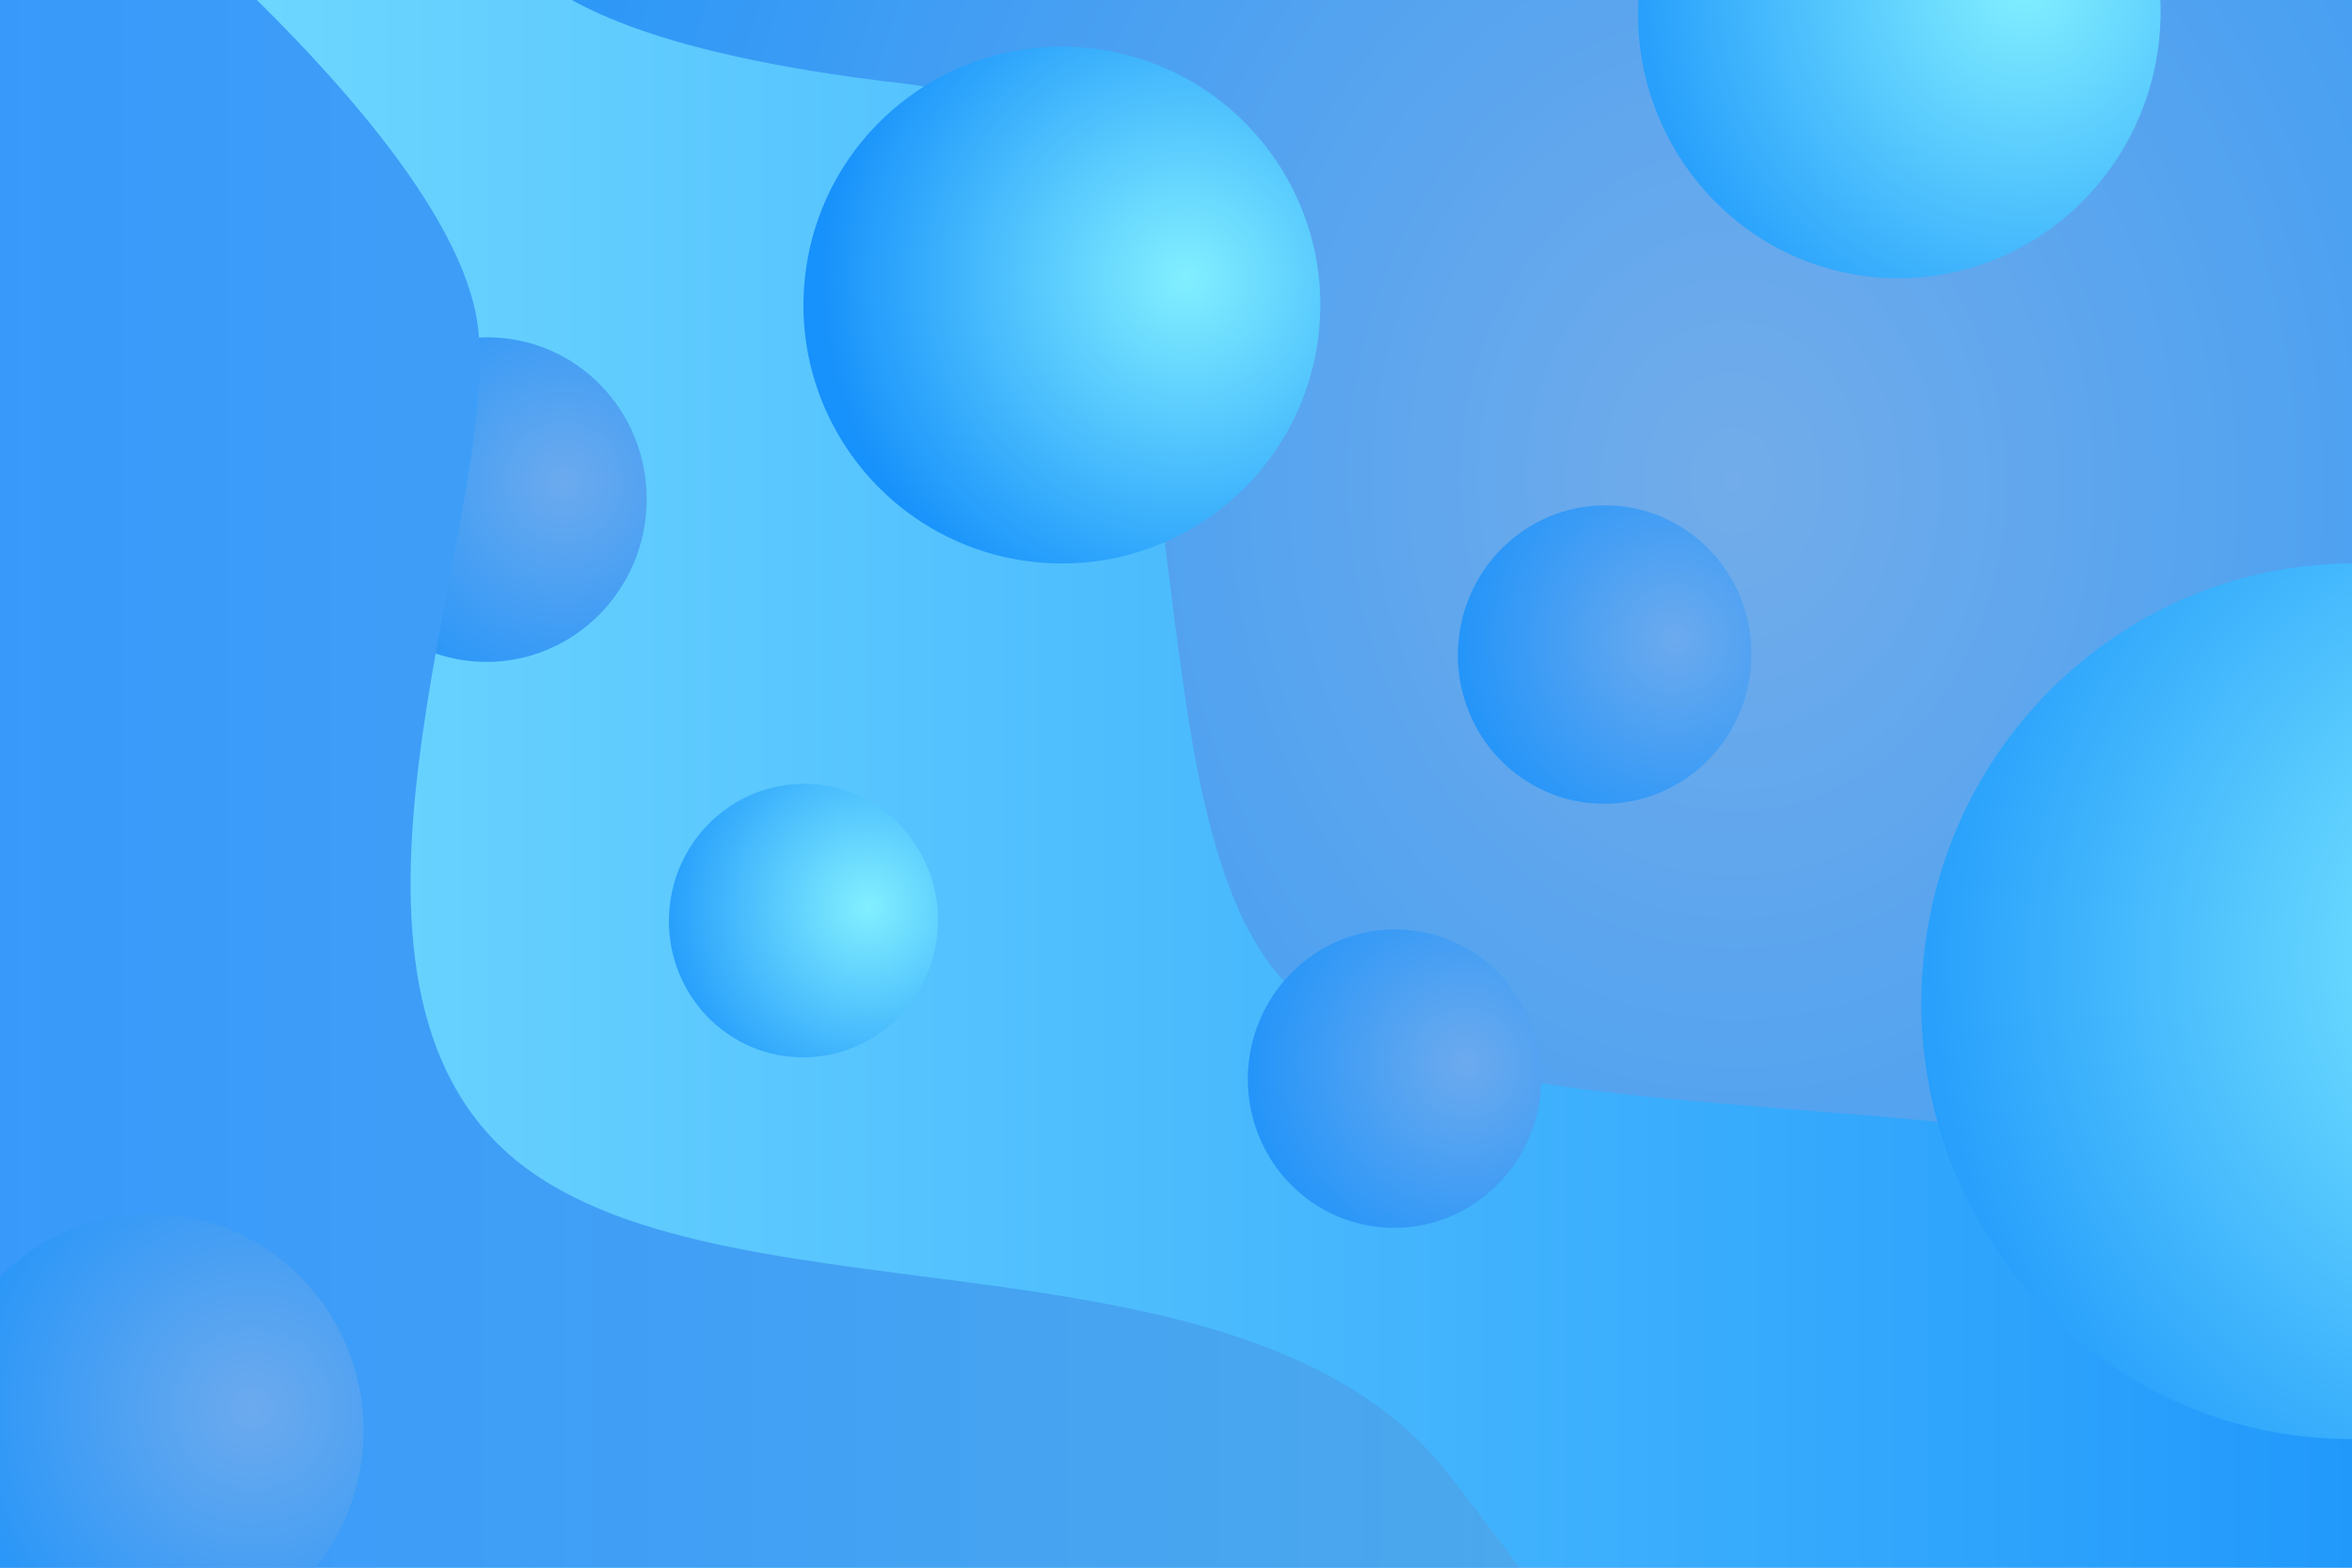 <?xml version="1.0" encoding="UTF-8" standalone="no"?>
<!DOCTYPE svg PUBLIC "-//W3C//DTD SVG 1.1//EN" "http://www.w3.org/Graphics/SVG/1.1/DTD/svg11.dtd">
<!-- Created with Vectornator (http://vectornator.io/) -->
<svg height="100%" stroke-miterlimit="10" style="fill-rule:nonzero;clip-rule:evenodd;stroke-linecap:round;stroke-linejoin:round;" version="1.1" viewBox="0 0 1620 1080" width="100%" xml:space="preserve" xmlns="http://www.w3.org/2000/svg" xmlns:vectornator="http://vectornator.io" xmlns:xlink="http://www.w3.org/1999/xlink">
<defs>
<radialGradient cx="0" cy="0" gradientTransform="matrix(1013.22 541.503 -456.893 1200.85 1196.97 331.944)" gradientUnits="userSpaceOnUse" id="RadialGradient" r="1">
<stop offset="0" stop-color="#72acea"/>
<stop offset="1" stop-color="#1791fb"/>
</radialGradient>
<linearGradient gradientTransform="matrix(1746.23 3.92065e-14 -2.45838e-14 1746.23 52.034 553.733)" gradientUnits="userSpaceOnUse" id="LinearGradient" x1="0" x2="1" y1="0" y2="0">
<stop offset="0" stop-color="#74dcff"/>
<stop offset="1" stop-color="#1791fb"/>
</linearGradient>
<filter color-interpolation-filters="sRGB" filterUnits="userSpaceOnUse" height="1706.01" id="Filter" width="2762.34" x="-32.966" y="-299.273">
<feDropShadow dx="40" dy="0" flood-color="#387494" flood-opacity="0.5" in="SourceGraphic" result="Shadow" stdDeviation="50"/>
</filter>
<radialGradient cx="0" cy="0" gradientTransform="matrix(172.318 -88.762 86.695 174.886 388.171 332.533)" gradientUnits="userSpaceOnUse" id="RadialGradient_2" r="1">
<stop offset="0" stop-color="#6caaee"/>
<stop offset="1" stop-color="#1791fb"/>
</radialGradient>
<filter color-interpolation-filters="sRGB" filterUnits="userSpaceOnUse" height="385.338" id="Filter_2" width="381.662" x="144.621" y="151.529">
<feDropShadow dx="0" dy="0" flood-color="#ffffff" flood-opacity="0.74" in="SourceGraphic" result="Shadow" stdDeviation="32.343"/>
</filter>
<linearGradient gradientTransform="matrix(1521.84 0 0 1521.84 -315.494 570.602)" gradientUnits="userSpaceOnUse" id="LinearGradient_2" x1="0" x2="1" y1="0" y2="0">
<stop offset="0" stop-color="#3395ff"/>
<stop offset="1" stop-color="#4eaaeb"/>
</linearGradient>
<filter color-interpolation-filters="sRGB" filterUnits="userSpaceOnUse" height="1739.75" id="Filter_3" width="1771.84" x="-430.494" y="-299.273">
<feDropShadow dx="10" dy="0" flood-color="#3a558a" flood-opacity="1" in="SourceGraphic" result="Shadow" stdDeviation="50"/>
</filter>
<radialGradient cx="0" cy="0" gradientTransform="matrix(158.418 -81.602 79.702 160.779 1153.71 440.217)" gradientUnits="userSpaceOnUse" id="RadialGradient_3" r="1">
<stop offset="0" stop-color="#6caaee"/>
<stop offset="1" stop-color="#1791fb"/>
</radialGradient>
<filter color-interpolation-filters="sRGB" filterUnits="userSpaceOnUse" height="367.299" id="Filter_4" width="363.92" x="949.158" y="267.291">
<feDropShadow dx="25.874" dy="0" flood-color="#387494" flood-opacity="0.74" in="SourceGraphic" result="Shadow" stdDeviation="32.343"/>
</filter>
<radialGradient cx="0" cy="0" gradientTransform="matrix(158.418 -81.602 79.702 160.779 1009.02 732.384)" gradientUnits="userSpaceOnUse" id="RadialGradient_4" r="1">
<stop offset="0" stop-color="#6caaee"/>
<stop offset="1" stop-color="#1791fb"/>
</radialGradient>
<filter color-interpolation-filters="sRGB" filterUnits="userSpaceOnUse" height="367.299" id="Filter_5" width="363.92" x="778.592" y="559.458">
<feDropShadow dx="0" dy="0" flood-color="#ffffff" flood-opacity="0.74" in="SourceGraphic" result="Shadow" stdDeviation="32.343"/>
</filter>
<radialGradient cx="0" cy="0" gradientTransform="matrix(230.959 -118.968 116.198 234.401 173.651 970.557)" gradientUnits="userSpaceOnUse" id="RadialGradient_5" r="1">
<stop offset="0" stop-color="#6caaee"/>
<stop offset="1" stop-color="#1791fb"/>
</radialGradient>
<filter color-interpolation-filters="sRGB" filterUnits="userSpaceOnUse" height="799.724" id="Filter_6" width="794.797" x="-294.407" y="586.33">
<feDropShadow dx="0" dy="0" flood-color="#ffffff" flood-opacity="0.74" in="SourceGraphic" result="Shadow" stdDeviation="100"/>
</filter>
<radialGradient cx="0" cy="0" gradientTransform="matrix(464.807 -239.425 233.85 471.734 1762.2 658.314)" gradientUnits="userSpaceOnUse" id="RadialGradient_6" r="1">
<stop offset="0" stop-color="#82efff"/>
<stop offset="1" stop-color="#1791fb"/>
</radialGradient>
<filter color-interpolation-filters="sRGB" filterUnits="userSpaceOnUse" height="764.911" id="Filter_7" width="754.997" x="1242.5" y="307.323">
<feDropShadow dx="0" dy="0" flood-color="#ffffff" flood-opacity="0.74" in="SourceGraphic" result="Shadow" stdDeviation="32.343"/>
</filter>
<radialGradient cx="0" cy="0" gradientTransform="matrix(145.205 -74.796 73.054 147.369 597.821 624.389)" gradientUnits="userSpaceOnUse" id="RadialGradient_7" r="1">
<stop offset="0" stop-color="#82efff"/>
<stop offset="1" stop-color="#1791fb"/>
</radialGradient>
<filter color-interpolation-filters="sRGB" filterUnits="userSpaceOnUse" height="350.152" id="Filter_8" width="347.055" x="379.87" y="459.142">
<feDropShadow dx="0" dy="0" flood-color="#ffffff" flood-opacity="0.74" in="SourceGraphic" result="Shadow" stdDeviation="32.343"/>
</filter>
<radialGradient cx="0" cy="0" gradientTransform="matrix(281.996 -145.258 141.875 286.198 1394.48 -10.385)" gradientUnits="userSpaceOnUse" id="RadialGradient_8" r="1">
<stop offset="0" stop-color="#82efff"/>
<stop offset="1" stop-color="#1791fb"/>
</radialGradient>
<filter color-interpolation-filters="sRGB" filterUnits="userSpaceOnUse" height="527.671" id="Filter_9" width="521.656" x="1047.37" y="-255.131">
<feDropShadow dx="0" dy="0" flood-color="#ffffff" flood-opacity="0.74" in="SourceGraphic" result="Shadow" stdDeviation="32.343"/>
</filter>
<radialGradient cx="0" cy="0" gradientTransform="matrix(240.014 -81.522 81.522 240.014 816.701 191.754)" gradientUnits="userSpaceOnUse" id="RadialGradient_9" r="1">
<stop offset="0" stop-color="#82efff"/>
<stop offset="1" stop-color="#1791fb"/>
</radialGradient>
<filter color-interpolation-filters="sRGB" filterUnits="userSpaceOnUse" height="625.458" id="Filter_10" width="625.458" x="461.785" y="-102.553">
<feDropShadow dx="43.112" dy="0" flood-color="#387494" flood-opacity="0.74" in="SourceGraphic" result="Shadow" stdDeviation="53.889"/>
</filter>
</defs>
<path d="M0 0L1620 0L1620 1080L0 1080L0 0Z" fill="url(#RadialGradient)" fill-rule="nonzero" opacity="1" stroke="none" vectornator:artboardBackground="true"/>
<clipPath id="ArtboardFrame">
<rect height="1080" width="1620" x="0" y="0"/>
</clipPath>
<g clip-path="url(#ArtboardFrame)" id="Layer-1" vectornator:layerName="Layer 1">
<path d="M351.722-99.835C351.722-99.835 258.542 16.099 624.17 57.779C870.835 85.897 749.022 578.83 901.975 691.971C1054.93 805.111 1499.5 718.778 1667.49 879.38C1835.48 1039.98 2564.37 1088.41 2564.37 1088.41L328.018 1281.74C328.018 1281.74 56.965 479.909 52.209 472.836C47.453 465.764 141.412-46.818 141.873-59.445C142.333-72.072 345.748-174.273 345.748-174.273L351.722-99.835Z" fill="url(#LinearGradient)" fill-rule="nonzero" filter="url(#Filter)" stroke="none" vectornator:layerName="Curve 1" vectornator:shadowAngle="0" vectornator:shadowColor="#387494" vectornator:shadowOffset="40" vectornator:shadowOpacity="0.5" vectornator:shadowRadius="100"/>
<path d="M226.113 332.689C232.578 271.27 286.772 226.633 347.158 232.99C407.545 239.346 451.257 294.288 444.792 355.707C438.327 417.126 384.134 461.763 323.747 455.406C263.361 449.05 219.648 394.108 226.113 332.689Z" fill="url(#RadialGradient_2)" fill-rule="nonzero" filter="url(#Filter_2)" stroke="none" vectornator:layerName="Oval 3" vectornator:shadowAngle="0" vectornator:shadowColor="#ffffff" vectornator:shadowOffset="0" vectornator:shadowOpacity="0.74" vectornator:shadowRadius="64.6861"/>
<path d="M65.049-99.766C65.049-99.766 314.448 96.852 329.323 226.062C344.198 355.273 208.19 653.609 342.838 788.016C477.487 922.422 855.409 832.289 997.948 1015.85C1140.49 1199.41 1206.35 1315.48 1206.35 1315.48L-161.599 1263.3C-161.599 1263.3-311.771 430.32-315.435 422.625C-319.099 414.93-150.771-78.258-148.458-90.68C-146.146-103.102 70.088-174.273 70.088-174.273L65.049-99.766Z" fill="url(#LinearGradient_2)" fill-rule="nonzero" filter="url(#Filter_3)" stroke="none" vectornator:layerName="Curve 3" vectornator:shadowAngle="0" vectornator:shadowColor="#3a558a" vectornator:shadowOffset="10" vectornator:shadowOpacity="1" vectornator:shadowRadius="100"/>
<path d="M1004.72 440.36C1010.67 383.896 1060.49 342.86 1116.01 348.703C1171.52 354.546 1211.71 405.057 1205.76 461.521C1199.82 517.986 1150 559.022 1094.48 553.179C1038.97 547.335 998.781 496.825 1004.72 440.36Z" fill="url(#RadialGradient_3)" fill-rule="nonzero" filter="url(#Filter_4)" stroke="none" vectornator:layerName="Oval 4" vectornator:shadowAngle="0" vectornator:shadowColor="#387494" vectornator:shadowOffset="25.8744" vectornator:shadowOpacity="0.74" vectornator:shadowRadius="64.6861"/>
<path d="M860.033 732.527C865.976 676.063 915.798 635.026 971.314 640.87C1026.83 646.713 1067.02 697.224 1061.07 753.688C1055.13 810.153 1005.31 851.189 949.791 845.346C894.276 839.502 854.09 788.992 860.033 732.527Z" fill="url(#RadialGradient_4)" fill-rule="nonzero" filter="url(#Filter_5)" stroke="none" vectornator:layerName="Oval 7" vectornator:shadowAngle="0" vectornator:shadowColor="#ffffff" vectornator:shadowOffset="0" vectornator:shadowOpacity="0.74" vectornator:shadowRadius="64.6861"/>
<path d="M-43.558 970.766C-34.893 888.446 37.743 828.618 118.68 837.138C199.617 845.657 258.205 919.297 249.54 1001.62C240.876 1083.94 168.239 1143.76 87.302 1135.25C6.366 1126.73-52.222 1053.09-43.558 970.766Z" fill="url(#RadialGradient_5)" fill-rule="nonzero" filter="url(#Filter_6)" stroke="none" vectornator:layerName="Oval 6" vectornator:shadowAngle="0" vectornator:shadowColor="#ffffff" vectornator:shadowOffset="0" vectornator:shadowOpacity="0.74" vectornator:shadowRadius="200"/>
<path d="M1325.07 658.735C1342.51 493.065 1488.69 372.662 1651.57 389.807C1814.46 406.952 1932.37 555.152 1914.93 720.822C1897.49 886.492 1751.31 1006.9 1588.43 989.751C1425.54 972.606 1307.63 824.405 1325.07 658.735Z" fill="url(#RadialGradient_6)" fill-rule="nonzero" filter="url(#Filter_7)" stroke="none" vectornator:layerName="Oval 8" vectornator:shadowAngle="0" vectornator:shadowColor="#ffffff" vectornator:shadowOffset="0" vectornator:shadowOpacity="0.74" vectornator:shadowRadius="64.6861"/>
<path d="M461.261 624.521C466.709 572.766 512.376 535.152 563.261 540.508C614.146 545.864 650.98 592.162 645.533 643.916C640.085 695.671 594.419 733.285 543.533 727.929C492.648 722.573 455.814 676.275 461.261 624.521Z" fill="url(#RadialGradient_7)" fill-rule="nonzero" filter="url(#Filter_8)" stroke="none" vectornator:layerName="Oval 9" vectornator:shadowAngle="0" vectornator:shadowColor="#ffffff" vectornator:shadowOffset="0" vectornator:shadowOpacity="0.74" vectornator:shadowRadius="64.6861"/>
<path d="M1129.27-10.13C1139.85-110.641 1228.54-183.689 1327.36-173.287C1426.18-162.885 1497.72-72.973 1487.14 27.538C1476.56 128.049 1387.87 201.098 1289.05 190.696C1190.23 180.294 1118.69 90.382 1129.27-10.13Z" fill="url(#RadialGradient_8)" fill-rule="nonzero" filter="url(#Filter_9)" stroke="none" vectornator:layerName="Oval 5" vectornator:shadowAngle="0" vectornator:shadowColor="#ffffff" vectornator:shadowOffset="0" vectornator:shadowOpacity="0.74" vectornator:shadowRadius="64.6861"/>
<path d="M554.389 191.544C564.68 93.783 652.273 22.873 750.034 33.163C847.795 43.453 918.705 131.047 908.415 228.808C898.125 326.569 810.532 397.479 712.77 387.189C615.009 376.899 544.099 289.306 554.389 191.544Z" fill="url(#RadialGradient_9)" fill-rule="nonzero" filter="url(#Filter_10)" stroke="none" vectornator:layerName="Oval 1" vectornator:shadowAngle="0" vectornator:shadowColor="#387494" vectornator:shadowOffset="43.1116" vectornator:shadowOpacity="0.74" vectornator:shadowRadius="107.779"/>
</g>
</svg>
